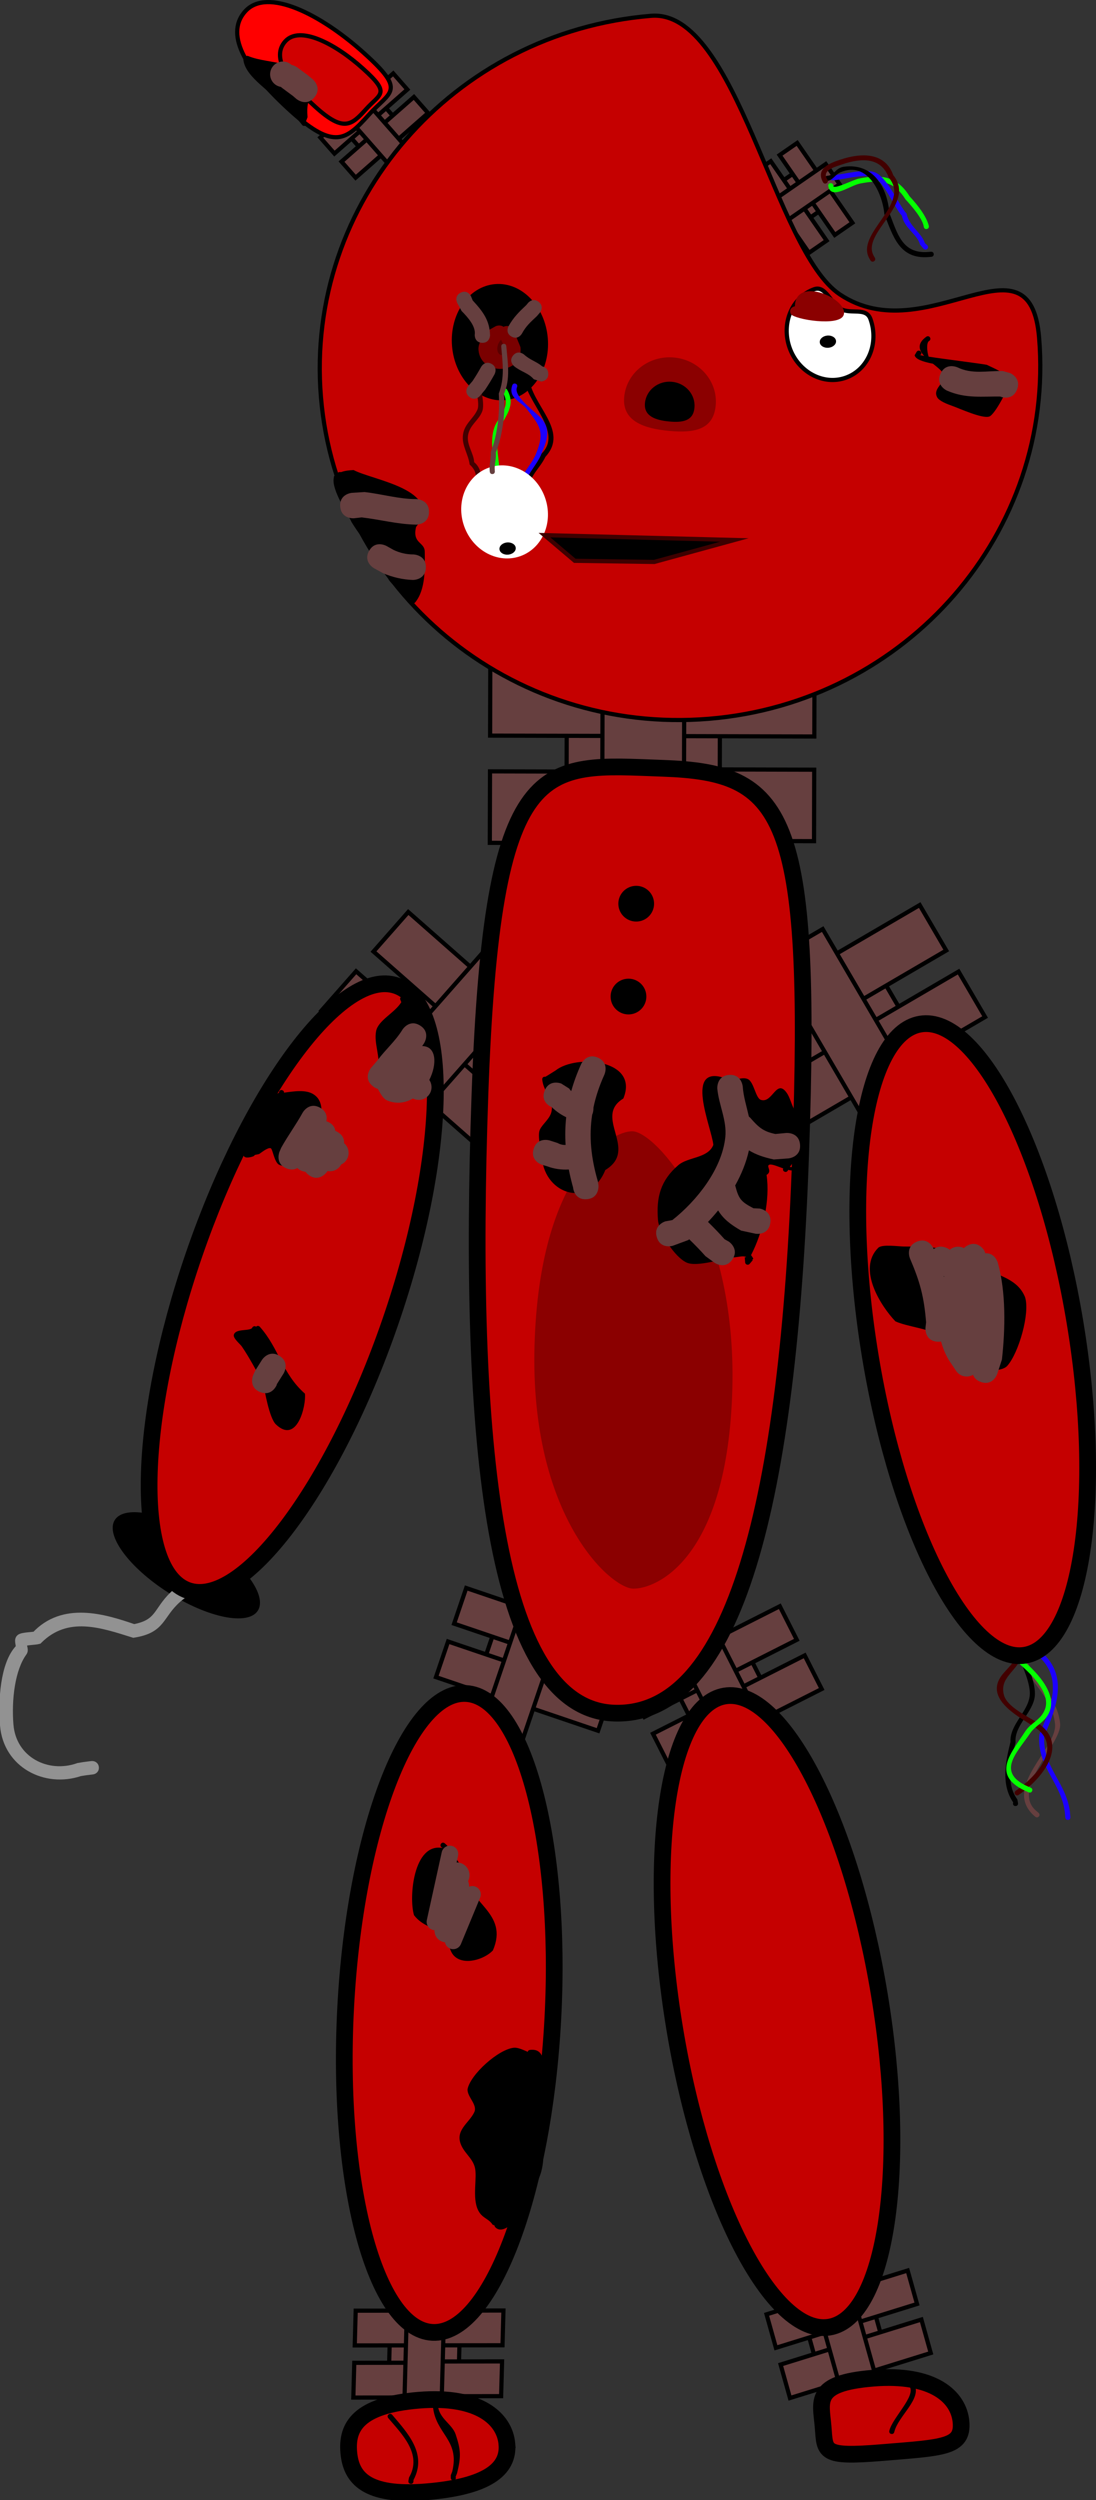 <svg version="1.1" xmlns="http://www.w3.org/2000/svg" xmlns:xlink="http://www.w3.org/1999/xlink" width="131.118" height="299.077" viewBox="0,0,131.118,299.077"><rect x="0" y="0" width="131.118" height="299.077" fill="#333333" stroke="none"/><g transform="translate(-169.59,-28.075)"><g data-paper-data="{&quot;isPaintingLayer&quot;:true}" fill-rule="nonzero" stroke-linejoin="miter" stroke-miterlimit="10" stroke-dasharray="" stroke-dashoffset="0" style="mix-blend-mode: normal"><g><g fill="#663f3f" stroke="#000000" stroke-width="0.5" stroke-linecap="butt"><path d="M216.108,312.198l0.113,-4.157l8.351,-0.009l-0.113,4.157z"/><path d="M211.86,314.875l0.113,-4.157l8.351,-0.009l-0.113,4.157z"/><path d="M221.355,308.629l0.113,-4.157l8.351,-0.009l-0.113,4.157z"/><path d="M221.19,314.716l0.113,-4.157l8.351,-0.009l-0.113,4.157z"/><path d="M212.029,308.639l0.113,-4.157l8.351,-0.009l-0.113,4.157z"/><path d="M217.86,319.471l0.467,-17.222l4.454,-0.005l-0.467,17.222z"/></g><g fill="#663f3f" stroke="#000000" stroke-width="0.5" stroke-linecap="butt"><path d="M267.365,311.119l-1.121,-4.005l7.975,-2.478l1.121,4.005z"/><path d="M264.098,314.932l-1.121,-4.005l7.975,-2.478l1.121,4.005z"/><path d="M271.322,306.159l-1.121,-4.005l7.975,-2.478l1.121,4.005z"/><path d="M272.964,312.023l-1.121,-4.005l7.975,-2.478l1.121,4.005z"/><path d="M262.416,308.925l-1.121,-4.005l7.975,-2.478l1.121,4.005z"/><path d="M271.188,317.549l-4.646,-16.591l4.254,-1.321l4.646,16.591z"/></g><g fill="#663f3f" stroke="#000000" stroke-width="0.5" stroke-linecap="butt"><path d="M252.738,234.722l-2.033,-4.018l8.61,-4.357l2.033,4.018z"/><path d="M249.74,239.484l-2.033,-4.018l8.61,-4.357l2.033,4.018z"/><path d="M256.304,228.591l-2.033,-4.018l8.61,-4.357l2.033,4.018z"/><path d="M259.282,234.474l-2.033,-4.018l8.61,-4.357l2.033,4.018z"/><path d="M246.69,233.457l-2.033,-4.018l8.61,-4.357l2.033,4.018z"/><path d="M258.305,240.737l-8.424,-16.646l4.592,-2.324l8.424,16.646z"/></g><g fill="#663f3f" stroke="#000000" stroke-width="0.5" stroke-linecap="butt"><path d="M227.246,227.507l1.448,-4.264l9.137,3.103l-1.448,4.264z"/><path d="M221.746,228.697l1.448,-4.264l9.137,3.103l-1.448,4.264z"/><path d="M234.121,225.766l1.448,-4.264l9.137,3.103l-1.448,4.264z"/><path d="M232.001,232.009l1.448,-4.264l9.137,3.103l-1.448,4.264z"/><path d="M223.918,222.301l1.448,-4.264l9.137,3.103l-1.448,4.264z"/><path d="M226.844,235.693l5.999,-17.665l4.873,1.655l-5.999,17.665z"/></g><path d="M274.79,266.675c3.453,20.849 0.77,38.659 -5.992,39.778c-6.762,1.12 -15.042,-14.874 -18.495,-35.723c-3.453,-20.849 -0.77,-38.659 5.992,-39.778c6.762,-1.12 15.042,14.874 18.495,35.723z" fill="#c50000" stroke="#000000" stroke-width="2" stroke-linecap="butt"/><path d="M235.729,269.52c-1.112,21.104 -7.561,37.92 -14.406,37.559c-6.845,-0.361 -11.492,-17.761 -10.38,-38.865c1.112,-21.104 7.561,-37.92 14.406,-37.559c6.845,0.361 11.492,17.761 10.38,38.865z" fill="#c50000" stroke="#000000" stroke-width="2" stroke-linecap="butt"/><path d="M230.233,320.454c0.249,3.026 -2.415,5.102 -9.643,5.697c-7.228,0.595 -9.029,-1.726 -9.278,-4.752c-0.249,-3.026 1.147,-5.61 8.376,-6.206c7.228,-0.595 10.296,2.235 10.546,5.26z" fill="#c50000" stroke="#000000" stroke-width="2" stroke-linecap="butt"/><path d="M284.562,317.819c0.249,3.026 -2.176,3.039 -9.405,3.635c-7.228,0.595 -6.849,-0.067 -7.098,-3.093c-0.249,-3.026 -1.271,-5.207 5.957,-5.802c7.228,-0.595 10.296,2.235 10.546,5.26z" fill="#c50000" stroke="#000000" stroke-width="2" stroke-linecap="butt"/><path d="M218.708,325.196c-0.303,-0.042 -0.261,-0.344 -0.261,-0.344l0.078,-0.417c1.629,-2.788 -0.897,-5.229 -2.487,-7.107c0,0 -0.197,-0.233 0.036,-0.43c0.233,-0.197 0.43,0.036 0.43,0.036c1.828,2.16 4.22,4.665 2.555,7.798l-0.008,0.205c0,0 -0.042,0.303 -0.344,0.261z" fill="#000000" stroke="none" stroke-width="0.5" stroke-linecap="butt"/><path d="M223.847,324.78c-0.304,0.025 -0.329,-0.279 -0.329,-0.279l0.003,-0.339c0.057,-0.145 0.114,-0.29 0.171,-0.436c0.941,-3.85 -2.014,-4.457 -2.313,-7.834c0,0 -0.025,-0.304 0.279,-0.329c0.304,-0.025 0.329,0.279 0.329,0.279c0.115,1.531 1.704,2.209 2.113,3.433c0.634,1.899 0.652,2.676 0.173,4.635c-0.061,0.158 -0.123,0.316 -0.184,0.474l0.037,0.067c0,0 0.025,0.304 -0.279,0.329z" fill="#000000" stroke="none" stroke-width="0.5" stroke-linecap="butt"/><path d="M276.205,319.227c-0.297,-0.072 -0.224,-0.369 -0.224,-0.369l0.008,-0.032c0.376,-1.532 3.154,-4.116 2.434,-5.247c0,0 -0.159,-0.261 0.102,-0.42c0.261,-0.159 0.42,0.102 0.42,0.102c1.015,1.731 -1.896,3.788 -2.363,5.709l-0.008,0.032c0,0 -0.072,0.297 -0.369,0.224z" fill="#000000" stroke="none" stroke-width="0.5" stroke-linecap="butt"/><path d="M222.363,248.608c0.198,-0.233 0.43,-0.035 0.43,-0.035l0.283,0.261c0.646,1.102 1.581,2.042 2.146,3.384c0.31,3.509 5.285,4.666 3.333,9.172c-1.013,1.082 -3.563,1.889 -4.716,0.568c-0.6,-0.688 -0.565,-1.961 -1.38,-2.561c-1.139,-0.837 -2.341,-0.942 -3.338,-2.22c-0.647,-2.157 -0.054,-8.683 3.395,-8.042c0,0 0.012,0.003 0.031,0.01l-0.148,-0.106c0,0 -0.233,-0.198 -0.035,-0.43z" fill="#000000" stroke="none" stroke-width="0.5" stroke-linecap="butt"/><path d="M233.004,273.287l0.152,-0.013c1.317,-0.08 1.473,1.146 1.558,2.17c0.199,2.421 -0.561,4.352 -0.362,6.771c0.205,2.484 0.629,4.835 -0.52,6.873c0.077,1.395 -3.556,7.096 -5.029,5.365c0,0 -0.042,-0.069 -0.047,-0.158l-0.239,-0.104c-0.343,-0.565 -0.939,-0.728 -1.368,-1.196c-1.159,-1.266 -0.554,-3.685 -0.678,-5.185c-0.077,-1.336 -1.139,-1.954 -1.655,-3.015c-0.912,-1.875 0.9,-2.725 1.517,-4.064c0.407,-0.884 -0.847,-1.814 -0.812,-2.724c0.316,-1.759 3.705,-4.811 5.556,-4.979c0.466,-0.042 1.075,0.245 1.65,0.494c0.037,-0.217 0.276,-0.236 0.276,-0.236z" fill="#000000" stroke="none" stroke-width="0.5" stroke-linecap="butt"/><path d="M295.199,222.162c0.297,0.072 0.224,0.369 0.224,0.369l-0.018,0.069c0.092,0.019 0.219,0.08 0.234,0.272c0.025,0.304 -0.279,0.329 -0.279,0.329l-0.19,-0.05c-0.043,0.069 -0.085,0.138 -0.128,0.207c-1.694,3.033 -4.055,3.189 -6.894,1.585c-2.857,-0.745 -4.53,-4.461 -5.829,-6.853c-0.52,-1.992 -2.284,-3.81 -1.733,-6.176c0,0 0.072,-0.297 0.369,-0.224c0.037,0.009 0.068,0.021 0.094,0.036c0.048,-0.017 0.085,-0.02 0.085,-0.02c0.492,-0.041 2.277,-0.439 2.658,-0.129c0.605,0.493 0.435,2.518 1.409,2.904c0.585,0.232 1.573,-0.473 2.079,-0.42c0.976,0.101 1.314,1.134 1.624,1.861c1.147,3.33 4.179,3.773 6.088,6.253c0.052,-0.025 0.119,-0.035 0.205,-0.014zM295.394,222.755l-0.018,-0.036l-0.001,0.004c0.007,0.011 0.013,0.021 0.02,0.032z" fill="#000000" stroke="none" stroke-width="0.5" stroke-linecap="butt"/><path d="M232.105,216.139c-0.198,0.233 -0.43,0.035 -0.43,0.035l-0.06,-0.059c-0.003,-0.002 -0.007,-0.004 -0.01,-0.006c-0.136,-0.004 -0.207,-0.08 -0.244,-0.152c-1.518,-1.059 -0.814,-2.901 -1.864,-4.226c-0.305,-2.629 -0.953,-5.214 -1.179,-7.959c-0.085,-1.028 -0.689,-4.136 -0.221,-5.602c-0.01,0.006 -0.021,0.013 -0.031,0.019c0,0 -0.261,0.159 -0.42,-0.102c-0.159,-0.261 0.102,-0.42 0.102,-0.42c3.298,-1.934 2.409,3.555 2.896,5.073c0.394,1.228 1.161,1.601 1.279,3.029c0.086,1.718 -2.108,2.917 -1.246,4.909c0.608,1.405 3.628,3.609 1.187,4.859l0.006,0.021c0.013,0.008 0.027,0.015 0.041,0.023l0.159,0.127c0,0 0.233,0.198 0.035,0.43z" fill="#000000" stroke="none" stroke-width="0.5" stroke-linecap="butt"/><path d="M221.63,257.968l1.783,-8.114" fill="none" stroke="#663f3f" stroke-width="2" stroke-linecap="round"/><path d="M223.809,260.24l2.301,-5.552" fill="none" stroke="#663f3f" stroke-width="2" stroke-linecap="round"/><path d="M222.713,252.516c-0.069,-0.841 0.556,-1.578 1.397,-1.647c0.841,-0.069 1.578,0.556 1.647,1.397c0.025,0.298 -0.038,0.582 -0.167,0.829c0.207,0.487 0.099,0.996 0.099,0.996c-0.331,1.559 -0.662,3.119 -0.994,4.678l-0.125,0.514c0,0 -0.362,1.483 -1.846,1.121c-1.483,-0.362 -1.121,-1.846 -1.121,-1.846l0.104,-0.424c0.331,-1.559 0.662,-3.119 0.994,-4.678c0,0 0.039,-0.184 0.154,-0.408c-0.077,-0.162 -0.127,-0.341 -0.143,-0.531z" fill="#663f3f" stroke="none" stroke-width="0.5" stroke-linecap="butt"/><path d="M293.87,245.365c-0.2,0.23 -0.431,0.03 -0.431,0.03l-0.199,-0.173c-3.704,-3.43 2.817,-7.98 2.57,-10.883c-0.32,-3.461 -3.387,-5.128 -4.254,-8.344c-0.213,-0.043 -0.438,-0.109 -0.677,-0.203c-0.182,0.216 -0.459,0.399 -0.881,0.487c-1.495,0.313 -1.808,-1.181 -1.808,-1.181l-0.264,-1.267c-0.412,-2.491 -0.311,-6.755 -1.758,-8.738c0,0 -0.849,-1.269 0.421,-2.118c1.269,-0.849 2.118,0.421 2.118,0.421c0.814,1.286 1.237,2.889 1.516,4.559c0.307,-0.353 0.906,-0.788 1.804,-0.346h-0c1.118,0.552 0.873,1.566 0.745,1.92c0.133,-0.046 0.284,-0.078 0.456,-0.092c1.522,-0.125 1.647,1.397 1.647,1.397c0.099,1.749 -0.36,5.141 -2.678,5.219c0.907,3.105 3.899,4.753 4.222,8.233c0.205,2.406 -6.08,7.857 -2.778,10.476l0.199,0.173c0,0 0.23,0.2 0.03,0.431z" fill="#663f3f" stroke="none" stroke-width="0.5" stroke-linecap="butt"/><path d="M200.514,220.605c-0.972,1.943 -5.624,1.152 -10.391,-1.769c-4.767,-2.92 -7.844,-6.863 -6.872,-8.806c0.972,-1.943 5.624,-1.152 10.391,1.769c4.767,2.92 7.844,6.863 6.872,8.806z" fill="#000000" stroke="none" stroke-width="0" stroke-linecap="butt"/><path d="M180.923,239.499c0.035,0.303 -0.268,0.339 -0.268,0.339l-0.342,0.04c-0.39,0.045 -0.779,0.101 -1.166,0.169c-4.088,1.384 -8.679,-0.946 -9.056,-5.593c-0.237,-2.924 0.027,-7.302 1.783,-9.154c0.286,-0.302 -0.175,-0.957 0.129,-1.24c0.254,-0.236 1.46,-0.233 1.848,-0.337c3.314,-3.542 8.096,-2.125 11.761,-0.853c3.111,-0.591 2.719,-2.034 4.78,-4.003c0.734,-0.701 2.274,-1.199 2.121,-2.374c0,0 -0.025,-0.304 0.279,-0.329c0.304,-0.025 0.329,0.279 0.329,0.279c0.076,1.521 -1.317,1.984 -2.315,2.873c-2.234,1.988 -1.783,3.614 -5.24,4.164c-3.789,-1.188 -7.971,-2.658 -11.403,0.768c-0.265,0.08 -1.591,0.135 -1.755,0.269c-0.303,0.246 0.169,0.855 -0.062,1.17c-1.468,2 -1.894,5.681 -1.647,8.719c0.345,4.255 4.531,6.393 8.293,5.051c0.415,-0.074 0.832,-0.136 1.25,-0.184l0.342,-0.04c0,0 0.303,-0.035 0.339,0.268z" fill="#929292" stroke="#929292" stroke-width="1" stroke-linecap="butt"/><path d="M297.367,245.777c-0.304,0.025 -0.329,-0.279 -0.329,-0.279l-0.03,-0.362c-0.312,-3.777 -3.424,-5.641 -3.073,-9.573c1.401,-3.344 2.898,-6.826 -0.246,-9.491c0,0 -0.233,-0.198 -0.035,-0.43c0.198,-0.233 0.43,-0.035 0.43,-0.035c3.339,2.831 1.98,6.561 0.444,10.104c-0.293,3.764 2.782,5.657 3.089,9.376l0.03,0.362c0,0 0.025,0.304 -0.279,0.329z" fill="#1c00ff" stroke="none" stroke-width="0.5" stroke-linecap="butt"/><path d="M291.103,244.117c-0.304,0.026 -0.33,-0.278 -0.33,-0.278l0.029,-0.155c-1.484,-2.163 -0.909,-4.896 -0.324,-7.235c-0.111,-2.06 2.096,-3.586 2.299,-5.53c0.138,-1.318 -0.759,-3.295 -1.278,-4.509c0,0 -0.12,-0.281 0.161,-0.401c0.281,-0.12 0.401,0.161 0.401,0.161c0.559,1.31 1.473,3.384 1.324,4.813c-0.201,1.927 -2.494,3.524 -2.298,5.517c-0.512,2.146 -1.239,4.856 0.214,6.832l0.081,0.456c0,0 0.026,0.304 -0.278,0.33z" fill="#000000" stroke="none" stroke-width="0.5" stroke-linecap="butt"/><path d="M291.031,242.718c-0.179,-0.248 0.069,-0.426 0.069,-0.426l0.252,-0.182c2.482,-1.78 5.385,-5.232 1.957,-7.482c-1.607,-1.059 -5.542,-3.03 -4.187,-5.653c0.516,-0.998 1.61,-1.647 2.068,-2.807c0,0 0.114,-0.283 0.397,-0.17c0.283,0.114 0.17,0.397 0.17,0.397c-0.687,1.688 -2.623,2.426 -2.057,4.467c0.389,1.403 2.802,2.506 3.945,3.254c3.861,2.537 0.861,6.457 -1.934,8.488l-0.252,0.182c0,0 -0.248,0.179 -0.426,-0.069z" fill="#420000" stroke="none" stroke-width="0.5" stroke-linecap="butt"/><path d="M293.065,242.318c-0.117,0.282 -0.399,0.165 -0.399,0.165l-0.092,-0.038c-4.606,-1.944 -2.033,-4.63 -0.302,-7.303c0.709,-1.045 1.849,-1.315 2.335,-2.612c0.759,-2.021 -1.917,-4.447 -3.3,-5.619c0,0 -0.233,-0.198 -0.035,-0.43c0.198,-0.233 0.43,-0.035 0.43,-0.035c1.625,1.378 4.313,3.957 3.479,6.295c-0.489,1.369 -1.709,1.665 -2.4,2.74c-1.568,2.32 -4.164,4.69 0.028,6.402l0.092,0.038c0,0 0.282,0.117 0.165,0.399z" fill="#04ff00" stroke="none" stroke-width="0.5" stroke-linecap="butt"/><g><g fill="#663f3f" stroke="#000000" stroke-width="0.5" stroke-linecap="butt"><path d="M215.766,150.408l4.161,-4.725l10.124,8.917l-4.161,4.725z"/><path d="M208.029,148.987l4.161,-4.725l10.124,8.917l-4.161,4.725z"/><path d="M225.576,151.858l4.161,-4.725l10.124,8.917l-4.161,4.725z"/><path d="M219.483,158.776l4.161,-4.725l10.124,8.917l-4.161,4.725z"/><path d="M214.271,141.9l4.161,-4.725l10.124,8.917l-4.161,4.725z"/><path d="M210.846,160.757l17.24,-19.573l5.4,4.756l-17.24,19.573z"/></g><g fill="#663f3f" stroke="#000000" stroke-width="0.5" stroke-linecap="butt"><path d="M266.68,157.435l-3.175,-5.436l11.649,-6.805l3.175,5.436z"/><path d="M262.897,164.332l-3.175,-5.436l11.649,-6.805l3.175,5.436z"/><path d="M271.142,148.579l-3.175,-5.436l11.649,-6.805l3.175,5.436z"/><path d="M275.792,156.539l-3.175,-5.436l11.649,-6.805l3.175,5.436z"/><path d="M258.134,156.177l-3.175,-5.436l11.649,-6.805l3.175,5.436z"/><path d="M274.955,165.361l-13.156,-22.522l6.213,-3.629l13.156,22.522z"/></g><g fill="#663f3f" stroke="#000000" stroke-width="0.5" stroke-linecap="butt"><path d="M262.608,50.136l2.106,-1.456l3.12,4.513l-2.106,1.456z"/><path d="M259.694,48.816l2.106,-1.456l3.12,4.513l-2.106,1.456z"/><path d="M266.337,51.67l2.106,-1.456l3.12,4.513l-2.106,1.456z"/><path d="M263.254,53.803l2.106,-1.456l3.12,4.513l-2.106,1.456z"/><path d="M262.853,46.631l2.106,-1.456l3.12,4.513l-2.106,1.456z"/><path d="M259.651,53.737l8.724,-6.033l1.664,2.407l-8.724,6.033z"/></g><g fill="#663f3f" stroke="#000000" stroke-width="0.5" stroke-linecap="butt"><path d="M213.109,46.284l-1.69,-1.923l4.121,-3.621l1.69,1.923z"/><path d="M212.135,49.331l-1.69,-1.923l4.121,-3.621l1.69,1.923z"/><path d="M214.202,42.403l-1.69,-1.923l4.121,-3.621l1.69,1.923z"/><path d="M216.677,45.219l-1.69,-1.923l4.121,-3.621l1.69,1.923z"/><path d="M209.6,46.447l-1.69,-1.923l4.121,-3.621l1.69,1.923z"/><path d="M217.028,48.805l-7.001,-7.968l2.198,-1.931l7.001,7.968z"/></g><g fill="#663f3f" stroke="#000000" stroke-width="0.5" stroke-linecap="butt"><path d="M237.366,123.425l0.023,-8.551l18.324,0.05l-0.023,8.551z"/><path d="M228.188,128.897l0.023,-8.551l18.324,0.05l-0.023,8.551z"/><path d="M248.686,116.126l0.023,-8.551l18.324,0.05l-0.023,8.551z"/><path d="M248.651,128.647l0.023,-8.551l18.324,0.05l-0.023,8.551z"/><path d="M228.224,116.07l0.023,-8.551l18.324,0.05l-0.023,8.551z"/><path d="M241.6,138.401l0.097,-35.427l9.773,0.027l-0.097,35.427z"/></g><path d="M293.902,68.474c1.912,23.221 -15.771,43.629 -39.497,45.583c-23.726,1.954 -44.51,-15.287 -46.422,-38.508c-1.912,-23.221 15.771,-43.629 39.497,-45.583c10.24,-0.843 14.728,28.084 22.591,33.33c10.355,6.908 22.744,-8.021 23.831,5.178z" fill="#c50000" stroke="#000000" stroke-width="0.5" stroke-linecap="butt"/><path d="M228.845,62.309c3.026,-0.249 5.726,2.547 6.03,6.245c0.305,3.698 -1.901,6.898 -4.927,7.147c-3.026,0.249 -5.726,-2.547 -6.03,-6.245c-0.305,-3.698 1.901,-6.898 4.927,-7.147z" fill="#000000" stroke="#000000" stroke-width="0.5" stroke-linecap="butt"/><path d="M226.719,86.203c-0.305,-0.014 -0.291,-0.319 -0.291,-0.319l0.027,-0.459c0.2,-0.68 -0.153,-1.327 -0.681,-1.782c-0.134,-1.193 -0.967,-2.274 -0.798,-3.554c0.179,-1.356 1.258,-1.91 1.736,-3.029c0.291,-0.681 -0.248,-2.616 -0.312,-3.392c0,0 -0.025,-0.304 0.279,-0.329c0.304,-0.025 0.329,0.279 0.329,0.279c0.077,0.931 0.601,2.807 0.27,3.67c-0.421,1.095 -1.516,1.622 -1.699,2.892c-0.164,1.138 0.688,2.121 0.737,3.184c0.674,0.56 0.908,1.364 0.731,2.206l-0.01,0.342c0,0 -0.014,0.305 -0.319,0.291z" fill="#420000" stroke="none" stroke-width="0.5" stroke-linecap="butt"/><path d="M232.722,87.182c-0.304,0.025 -0.329,-0.279 -0.329,-0.279l-0.03,-0.365c-0.14,-1.701 1.241,-2.618 1.972,-4.159c2.741,-2.622 -1.841,-6.163 -2.091,-9.192c0,0 -0.025,-0.304 0.279,-0.329c0.304,-0.025 0.329,0.279 0.329,0.279c0.282,3.424 4.917,6.398 1.984,9.59c-0.655,1.4 -1.986,2.298 -1.865,3.761l0.03,0.365c0,0 0.025,0.304 -0.279,0.329z" fill="#000000" stroke="none" stroke-width="0.5" stroke-linecap="butt"/><path d="M229.487,85.22c-0.273,0.136 -0.41,-0.137 -0.41,-0.137l-0.021,-0.042c-0.098,-0.2 -0.196,-0.401 -0.293,-0.601c-0.15,-1.66 -0.631,-3.958 0.078,-5.496c0.544,-1.179 1.906,-2.33 0.888,-3.943c0,0 -0.159,-0.261 0.102,-0.42c0.261,-0.159 0.42,0.102 0.42,0.102c1.11,1.883 -0.213,3.166 -0.866,4.537c-0.644,1.355 -0.142,3.561 -0.034,5.054c0.084,0.164 0.168,0.328 0.252,0.492l0.021,0.042c0,0 0.136,0.273 -0.137,0.41z" fill="#04ff00" stroke="none" stroke-width="0.5" stroke-linecap="butt"/><path d="M231.318,85.766c-0.025,-0.304 0.279,-0.329 0.279,-0.329l0.229,0.151c0.522,-1.278 1.508,-2.175 1.931,-3.346c1.017,-2.522 0.399,-3.285 -1.154,-5.245c-0.724,-0.914 -2.277,-1.307 -1.719,-2.853c0,0 0.114,-0.283 0.397,-0.17c0.283,0.114 0.17,0.397 0.17,0.397c-0.532,1.143 2.314,3.025 2.988,3.85c1.145,1.4 0.464,2.794 -0.115,4.248c-0.492,1.145 -1.425,2.056 -1.931,3.346l-0.745,0.231c0,0 -0.304,0.025 -0.329,-0.279z" fill="#1c00ff" stroke="none" stroke-width="0.5" stroke-linecap="butt"/><path d="M225.121,91.029c-1.04,-2.924 0.281,-6.064 2.951,-7.014c2.67,-0.95 5.677,0.651 6.717,3.575c1.04,2.924 -0.281,6.064 -2.951,7.014c-2.67,0.95 -5.677,-0.651 -6.717,-3.575z" fill="#ffffff" stroke="#000000" stroke-width="0" stroke-linecap="butt"/><path d="M231.29,93.613c0.033,0.403 -0.376,0.766 -0.914,0.811c-0.538,0.044 -1.001,-0.247 -1.034,-0.65c-0.033,-0.403 0.376,-0.766 0.914,-0.811c0.538,-0.044 1.001,0.247 1.034,0.65z" fill="#000000" stroke="none" stroke-width="0" stroke-linecap="butt"/><path d="M264.058,69.682c-1.04,-2.924 0.281,-6.064 2.951,-7.014c1.346,-0.479 1.964,1.719 3.186,2.379c1.202,0.65 3.015,-0.254 3.531,1.196c1.04,2.924 -0.281,6.064 -2.951,7.014c-2.67,0.95 -5.677,-0.651 -6.717,-3.575z" fill="#ffffff" stroke="#000000" stroke-width="0.5" stroke-linecap="butt"/><path d="M269.608,68.865c0.033,0.403 -0.376,0.766 -0.914,0.811c-0.538,0.044 -1.001,-0.247 -1.034,-0.65c-0.033,-0.403 0.376,-0.766 0.914,-0.811c0.538,-0.044 1.001,0.247 1.034,0.65z" fill="#000000" stroke="none" stroke-width="0" stroke-linecap="butt"/><path d="M257.451,92.668l-9.59,2.628l-9.511,-0.136l-3.624,-3.072z" fill="#000000" stroke="#3e0000" stroke-width="0.5" stroke-linecap="round"/><path d="M213.138,34.428c5.128,4.623 3.166,4.504 0.534,7.423c-2.631,2.919 -4.069,4.226 -9.197,-0.396c-5.128,-4.623 -8.176,-9.108 -5.545,-12.028c2.631,-2.919 9.08,0.378 14.208,5.001z" fill="#ff0000" stroke="#000000" stroke-width="0.5" stroke-linecap="butt"/><path d="M213.021,36.288c3.357,3.026 2.072,2.948 0.35,4.859c-1.723,1.911 -2.664,2.767 -6.021,-0.259c-3.357,-3.026 -5.353,-5.963 -3.63,-7.874c1.723,-1.911 5.944,0.248 9.301,3.274z" fill="#d00000" stroke="#000000" stroke-width="0.5" stroke-linecap="butt"/><path d="M280.473,55.469c-0.299,0.063 -0.362,-0.236 -0.362,-0.236l-0.011,-0.051c-0.131,-0.935 -1.402,-2.418 -2.179,-3.253c-1.389,-2.204 -2.932,-2.382 -5.424,-1.901c-1.275,0.246 -3.488,2.041 -3.826,0.286c0,0 -0.025,-0.304 0.279,-0.329c0.304,-0.025 0.329,0.279 0.329,0.279c-0.086,0.611 2.316,-0.682 3.101,-0.836c2.672,-0.522 4.53,-0.269 6.025,2.128c0.927,0.996 1.999,2.351 2.292,3.499l0.011,0.051c0,0 0.063,0.299 -0.236,0.362z" fill="#04ff00" stroke="none" stroke-width="0.5" stroke-linecap="butt"/><path d="M280.516,57.852c-0.223,0.209 -0.432,-0.014 -0.432,-0.014l-0.431,-0.506c-0.3,-1.209 -1.906,-1.98 -2.155,-3.435c-0.966,-1.022 -2.17,-4.243 -3.515,-4.657c-1.168,-0.36 -3.507,0.312 -4.752,0.415c0,0 -0.304,0.025 -0.329,-0.279c-0.025,-0.304 0.279,-0.329 0.279,-0.329c1.318,-0.109 3.744,-0.797 4.988,-0.387c1.571,0.517 2.811,3.76 3.876,4.967c0.298,1.505 1.755,2.231 2.193,3.531l0.291,0.264c0,0 0.209,0.223 -0.014,0.432z" fill="#1c00ff" stroke="none" stroke-width="0.5" stroke-linecap="butt"/><path d="M281.295,58.468c0.025,0.304 -0.279,0.329 -0.279,0.329l-0.342,0.028c-3.487,0.275 -4.243,-2.486 -5.282,-5.114c-0.213,-2.435 -1.951,-6.473 -5.293,-5.01c-0.545,0.238 -0.885,0.926 -1.475,1.003c0,0 -0.304,0.025 -0.329,-0.279c-0.025,-0.304 0.279,-0.329 0.279,-0.329c0.79,-0.004 0.97,-0.938 1.963,-1.074c3.547,-0.485 5.218,2.506 5.451,5.549c0.95,2.351 1.483,4.895 4.64,4.645l0.341,-0.028c0,0 0.304,-0.025 0.329,0.279z" fill="#000000" stroke="none" stroke-width="0.5" stroke-linecap="butt"/><path d="M274.143,59.333c-0.264,0.153 -0.417,-0.111 -0.417,-0.111l-0.122,-0.21c-1.747,-3.015 5.033,-6.519 2.313,-9.684c-0.882,-2.383 -3.139,-2.432 -5.608,-1.578c-0.774,0.268 -2.507,0.689 -1.73,1.821c0,0 0.159,0.261 -0.102,0.42c-0.261,0.159 -0.42,-0.102 -0.42,-0.102c-0.919,-1.646 0.787,-2.295 2.056,-2.716c2.641,-0.877 5.384,-0.838 6.334,1.852c2.833,3.502 -3.922,6.913 -2.315,9.681l0.122,0.21c0,0 0.153,0.264 -0.111,0.417z" fill="#420000" stroke="none" stroke-width="0.5" stroke-linecap="butt"/><path d="M265.371,166.231c-1.458,41.212 -7.825,67.282 -22.321,66.77c-14.497,-0.513 -17.502,-32.766 -16.044,-73.978c1.458,-41.212 7.394,-39.556 21.89,-39.044c14.497,0.513 17.933,5.04 16.475,46.252z" fill="#c50000" stroke="#000000" stroke-width="2" stroke-linecap="butt"/><path d="M257.2,194.297c-0.568,20.401 -9.188,23.887 -11.885,23.812c-2.698,-0.075 -12.345,-8.668 -11.778,-29.069c0.568,-20.401 9.037,-25.714 11.735,-25.638c2.698,0.075 12.496,10.494 11.928,30.895z" fill="#8b0000" stroke="none" stroke-width="0" stroke-linecap="butt"/><path d="M242.647,147.46c-0.097,-1.177 0.778,-2.209 1.955,-2.306c1.177,-0.097 2.209,0.778 2.306,1.955c0.097,1.177 -0.778,2.209 -1.955,2.306c-1.177,0.097 -2.209,-0.778 -2.306,-1.955z" fill="#000000" stroke="none" stroke-width="0.5" stroke-linecap="butt"/><path d="M243.571,136.352c-0.097,-1.177 0.778,-2.209 1.955,-2.306c1.177,-0.097 2.209,0.778 2.306,1.955c0.097,1.177 -0.778,2.209 -1.955,2.306c-1.177,0.097 -2.209,-0.778 -2.306,-1.955z" fill="#000000" stroke="none" stroke-width="0.5" stroke-linecap="butt"/><path d="M216.284,186.204c-6.888,19.979 -17.724,34.365 -24.204,32.131c-6.48,-2.234 -6.149,-20.241 0.738,-40.22c6.888,-19.979 17.724,-34.365 24.204,-32.131c6.48,2.234 6.149,20.241 -0.738,40.22z" fill="#c50000" stroke="#000000" stroke-width="2" stroke-linecap="butt"/><path d="M298.202,186.299c3.453,20.849 0.77,38.659 -5.992,39.778c-6.762,1.12 -15.042,-14.874 -18.495,-35.723c-3.453,-20.849 -0.77,-38.659 5.992,-39.778c6.762,-1.12 15.042,14.874 18.495,35.723z" fill="#c50000" stroke="#000000" stroke-width="2" stroke-linecap="butt"/><path d="M263.422,168.225c-0.211,-0.117 -0.163,-0.308 -0.133,-0.384c-0.763,-0.266 -1.522,-0.62 -1.748,-0.389c-0.217,0.222 0.434,0.753 -0.244,1.171c0.439,2.969 -0.419,6.828 -1.86,9.594c0.094,0.113 0.187,0.254 0.279,0.428l-0.133,0.122l0.061,0.052l-0.372,0.439c-0.051,0.06 -0.124,0.1 -0.208,0.107c-0.168,0.014 -0.316,-0.111 -0.329,-0.279l-0.05,-0.609l0.161,-0.013c0.001,-0.013 0.001,-0.025 0.002,-0.038c-0.385,-0.15 -0.881,0.008 -1.287,0.041c-1.432,0.118 -4.545,1.218 -5.829,0.639c-1.407,-0.635 -3.294,-3.534 -3.424,-5.086c-0.224,-2.715 0.3,-4.744 2.447,-6.58c1.152,-0.985 3.539,-0.795 4.176,-2.412c-0.206,-2.111 -3.675,-9.892 1.581,-7.912c0.118,-0.052 0.245,-0.001 0.245,-0.001c0.727,0.31 1.581,-0.266 2.274,0.03c0.772,0.331 0.932,2.292 1.592,2.502c1.422,0.452 1.867,-2.728 3.161,-0.727c0.557,0.95 0.522,1.814 1.371,2.463l0.124,0.411c0,0 0.02,0.245 -0.196,0.314c0.553,1.494 0.856,3.072 -0.262,4.509c-0.217,0.396 -0.519,0.686 -0.74,1.05c0.167,0.043 0.278,0.036 0.305,-0.054l0.148,-0.379c0,0 0.114,-0.283 0.397,-0.17c0.283,0.114 0.17,0.397 0.17,0.397l-0.191,0.466c-0.229,0.204 -0.605,0.192 -1.025,0.091l-0.047,0.084c0,0 -0.148,0.267 -0.415,0.119z" fill="#000000" stroke="none" stroke-width="0.5" stroke-linecap="butt"/><path d="M203.376,158.493c0.169,0.068 0.197,0.196 0.192,0.289c1.178,-0.162 2.63,-0.398 3.538,0.202c1.336,0.883 0.749,2.303 1.221,3.531c0.235,0.613 1.203,1.151 1.62,1.664c2.023,1.866 0.978,3.42 -1.478,3.623c-0.422,0.035 -1.922,0.359 -2.129,-0.264c-0.051,-0.153 0.063,-0.373 0.266,-0.621c-1.434,0.546 -3.062,0.839 -3.662,0.465c-0.549,-0.343 -0.735,-1.869 -0.963,-1.953c-0.357,-0.132 -1.151,0.549 -1.399,0.698c-0.171,0.035 -0.341,0.07 -0.512,0.105c-0.054,0.123 -0.19,0.169 -0.19,0.169c-0.066,0.022 -0.129,0.041 -0.189,0.058c-0.028,0.013 -0.083,0.035 -0.146,0.037c-2.523,0.566 1.2,-4.268 1.818,-5.383c0.4,-0.709 0.664,-1.37 1.188,-1.952c0.002,-0.269 0.281,-0.292 0.281,-0.292c0.005,-0 0.011,-0.001 0.016,-0.001c0.046,-0.04 0.093,-0.08 0.142,-0.119l-0.009,-0.086c0,0 0.114,-0.283 0.397,-0.17z" fill="#000000" stroke="none" stroke-width="0.5" stroke-linecap="butt"/><path d="M217.739,147.268c0.166,-0.014 0.249,0.07 0.29,0.15c0.04,-0.001 0.086,0.006 0.137,0.027c0.215,0.086 0.201,0.271 0.182,0.354c1.567,1.65 1.301,3.744 2.15,5.73c0.144,1.542 1.336,3.855 0.402,5.212c0.007,0.163 -0.115,0.304 -0.279,0.318c-0.032,0.029 -0.065,0.056 -0.099,0.084c0,0 -0.239,0.19 -0.429,-0.05c-0.001,-0.001 -0.001,-0.002 -0.002,-0.002c-0.038,0.014 -0.066,0.017 -0.066,0.017l-0.152,0.008c-2.382,1.001 -5.798,-0.128 -5.093,-3.075c0.38,-1.509 -0.489,-3.132 -0.195,-4.625c0.259,-1.311 2.273,-2.199 3.026,-3.479c-0.012,-0.01 -0.024,-0.02 -0.036,-0.03l-0.115,-0.309c0,0 -0.025,-0.304 0.279,-0.329z" fill="#000000" stroke="none" stroke-width="0.5" stroke-linecap="butt"/><path d="M287.342,179.643l0.243,0.183c1.65,0.968 3.744,1.267 4.631,3.405c0.628,1.918 -0.76,6.704 -2.121,8.227c-0.733,0.82 -3.096,0.495 -4.084,0.477c-2.036,-0.069 -2.502,-3.006 -4.086,-4.115c-1.158,-0.811 -3.795,-1.038 -5.212,-1.681c-1.721,-1.796 -4.599,-6.248 -2.059,-8.797c0.459,-0.461 2.462,-0.156 3.075,-0.156c2.335,0 8.153,0.056 9.614,2.456z" fill="#000000" stroke="none" stroke-width="0.5" stroke-linecap="butt"/><path d="M200.226,186.782c0.006,-0.006 0.012,-0.012 0.019,-0.018c0.228,-0.203 0.431,0.026 0.431,0.026c2.326,2.622 2.652,5.588 5.394,7.996c0.162,1.411 -0.934,6.104 -3.473,3.678c-0.786,-0.751 -1.365,-4.069 -1.499,-4.917c-0.748,-1.306 -1.667,-3.086 -2.579,-4.407c-0.2,-0.289 -1.066,-0.98 -0.955,-1.394c0.198,-0.739 1.623,-0.436 2.134,-0.761l0.112,-0.156c0,0 0.19,-0.224 0.417,-0.046z" fill="#000000" stroke="none" stroke-width="0.5" stroke-linecap="butt"/><path d="M206.162,43.072c-0.239,0.19 -0.429,-0.05 -0.429,-0.05l-0.228,-0.288c-0.541,-0.689 -1.299,-1.218 -1.887,-1.881c-1.296,-1.649 -4.649,-3.458 -4.909,-5.595c0,0 -0.019,-0.233 0.179,-0.308c0,-0.001 0,-0.001 0.001,-0.002c0.114,-0.283 0.397,-0.17 0.397,-0.17c2.554,1.088 7.388,0.373 7.658,4.208c-0.512,1.305 -0.666,1.612 -0.561,3.111l-0.188,0.491c0,0 -0.003,0.008 -0.01,0.02l0.026,0.033c0,0 0.19,0.239 -0.05,0.429z" fill="#000000" stroke="none" stroke-width="0.5" stroke-linecap="butt"/><path d="M279.701,70.095c0.233,0.198 0.035,0.43 0.035,0.43l-0.115,-0.003c-0.003,0.026 0.196,0.072 0.533,0.131c-0.645,-0.706 -0.891,-1.48 0.274,-2.311c0,0 0.261,-0.159 0.42,0.102c0.159,0.261 -0.102,0.42 -0.102,0.42c-0.34,0.141 -0.269,1.264 -0.062,1.875c1.969,0.305 6.066,0.809 6.966,0.977c0.703,0.368 2.609,1.046 2.656,2.042c0.03,0.643 -1.695,3.92 -2.365,4.144c-0.86,0.288 -3.593,-0.983 -4.485,-1.294c-0.462,-0.163 -1.507,-0.547 -1.753,-1.018c-0.541,-1.036 0.869,-1.562 0.778,-2.615c-0.036,-0.412 -0.635,-0.877 -1.277,-1.391c-1.2,-0.227 -2.104,-0.543 -2.191,-1.013l0.258,-0.442c0,0 0.198,-0.233 0.43,-0.035z" fill="#000000" stroke="none" stroke-width="0.5" stroke-linecap="butt"/><path d="M218.719,99.784c-0.874,-0.741 -1.9,-1.426 -2.599,-2.32c-1.146,-2.628 -3.017,-4.558 -4.471,-6.934c-0.35,-0.82 -2.467,-3.894 -2.121,-5.317c-0.021,-0.124 0.051,-0.214 0.103,-0.261c0.115,-0.197 0.306,-0.342 0.593,-0.416c0,0 0.069,-0.006 0.145,0.021c0.512,-0.18 0.948,-0.22 1.527,-0.253c2.29,1.225 10.897,2.364 7.467,6.814c-0.473,1.997 1.029,1.779 1.041,2.942c0.018,1.84 0.146,4.514 -1.15,6.083c0,0 -0.198,0.233 -0.43,0.035c-0.167,-0.141 -0.113,-0.3 -0.069,-0.38z" fill="#000000" stroke="none" stroke-width="0.5" stroke-linecap="butt"/><path d="M234.844,156.88l0.354,-0.215c0.288,-0.175 0.573,-0.354 0.856,-0.537c2.523,-1.998 10.036,-1.295 8.106,3.354c-3.659,2.222 1.9,6.09 -2.156,8.553c-1.837,4.58 -7.155,3.01 -7.587,-1.431c-0.065,-0.789 -0.575,-2.699 -0.238,-3.404c0.357,-0.748 1.267,-1.312 1.413,-2.279c0.2,-1.324 -1.015,-2.328 -1.132,-3.718c0,0 -0.025,-0.304 0.279,-0.329c0.039,-0.003 0.074,-0.001 0.104,0.005z" fill="#000000" stroke="none" stroke-width="0.5" stroke-linecap="butt"/><path d="M234.748,158.54c0.569,-1.417 1.986,-0.849 1.986,-0.849l0.945,0.596c0.069,0.11 0.153,0.215 0.249,0.312c0.298,-1.068 0.692,-2.143 1.186,-3.236c0,0 0.63,-1.391 2.021,-0.762c1.391,0.63 0.762,2.021 0.762,2.021c-0.608,1.344 -1.043,2.649 -1.312,3.947c0.004,0.098 0,0.203 -0.012,0.315c-0.024,0.208 -0.073,0.384 -0.14,0.533c-0.395,2.584 -0.142,5.17 0.691,8.014l0.067,0.448c0,0 0.125,1.522 -1.397,1.647c-1.522,0.125 -1.647,-1.397 -1.647,-1.397l0.042,0.144c-0.22,-0.781 -0.405,-1.547 -0.552,-2.302c-0.883,0.055 -1.786,-0.073 -2.588,-0.384l-0.605,-0.173c0,0 -1.46,-0.449 -1.011,-1.908c0.449,-1.46 1.908,-1.011 1.908,-1.011l0.967,0.31c0.27,0.164 0.611,0.241 0.947,0.232c-0.07,-1.117 -0.048,-2.219 0.071,-3.317c-0.714,-0.344 -1.371,-0.823 -1.903,-1.388l0.176,0.193c0,0 -1.417,-0.569 -0.849,-1.986z" fill="#663f3f" stroke="none" stroke-width="0.5" stroke-linecap="butt"/><path d="M257.21,178.727c-0.853,1.267 -2.119,0.414 -2.119,0.414l-1.101,-0.799c-0.62,-0.7 -1.274,-1.371 -1.946,-2.023c-0.04,0.033 -0.081,0.065 -0.121,0.097l-1.841,0.679c0,0 -1.458,0.452 -1.911,-1.006c-0.452,-1.458 1.006,-1.911 1.006,-1.911l0.849,-0.155c2.896,-2.285 5.941,-6.082 6.337,-9.932c0.203,-1.972 -0.782,-3.852 -0.959,-5.784c0,0 -0.125,-1.522 1.397,-1.647c1.522,-0.125 1.647,1.397 1.647,1.397c0.086,1.224 0.467,2.389 0.732,3.58c0.122,0.097 0.19,0.174 0.19,0.174c0.964,1.109 1.539,1.622 2.985,1.915l1.3,-0.123c0,0 1.522,-0.125 1.647,1.397c0.125,1.522 -1.397,1.647 -1.397,1.647l-1.744,0.127c-1.24,-0.269 -2.151,-0.587 -2.973,-1.093c-0.32,1.448 -0.897,2.864 -1.646,4.204c0.011,0.031 0.016,0.049 0.016,0.049c0.419,1.597 0.706,1.906 2.173,2.677l0.75,0.033c0,0 1.507,0.248 1.259,1.754c-0.248,1.507 -1.754,1.259 -1.754,1.259l-1.735,-0.375c-1.335,-0.766 -2.15,-1.435 -2.748,-2.413c-0.388,0.478 -0.794,0.937 -1.212,1.376c0.683,0.668 1.349,1.355 1.983,2.07l0.522,0.293c0,0 1.267,0.853 0.414,2.119z" fill="#663f3f" stroke="none" stroke-width="0.5" stroke-linecap="butt"/><path d="M221.212,157.996c0.069,0.841 -0.556,1.578 -1.397,1.647c-0.298,0.025 -0.583,-0.038 -0.83,-0.167c-0.855,0.514 -1.88,0.696 -3.003,0.271c-0.583,-0.22 -0.862,-0.861 -1.198,-1.421c-0.201,-0.056 -0.414,-0.165 -0.633,-0.351c-1.165,-0.988 -0.177,-2.152 -0.177,-2.152l0.775,-0.909c0.979,-1.314 2.142,-2.293 2.995,-3.681c0,0 0.813,-1.293 2.106,-0.48c1.293,0.813 0.48,2.106 0.48,2.106c-0.076,0.119 -0.154,0.235 -0.233,0.349c1.723,0.011 1.799,2.171 0.853,4.05c0.146,0.212 0.24,0.464 0.262,0.739z" fill="#663f3f" stroke="none" stroke-width="0.5" stroke-linecap="butt"/><path d="M209.18,168.18c-0.14,0.012 -0.277,0.004 -0.408,-0.021l-0.113,0.153c0,0 -0.908,1.228 -2.136,0.32c-0.165,-0.122 -0.291,-0.25 -0.386,-0.379c-0.063,-0.009 -0.128,-0.022 -0.196,-0.038c-0.354,-0.086 -0.602,-0.237 -0.776,-0.415c-0.312,0.183 -0.737,0.266 -1.294,0.043c-1.417,-0.569 -0.849,-1.986 -0.849,-1.986l0.209,-0.488c0.807,-1.45 1.766,-2.743 2.566,-4.195c0,0 0.74,-1.336 2.076,-0.596c0.838,0.464 0.859,1.162 0.759,1.619c0.063,0.021 0.128,0.047 0.195,0.077c0.607,0.275 0.83,0.695 0.887,1.081c0.1,0.04 0.203,0.093 0.31,0.16c0.62,0.39 0.756,0.891 0.729,1.306c0.299,0.253 0.502,0.62 0.537,1.042c0.054,0.658 -0.317,1.253 -0.884,1.513c-0.236,0.443 -0.686,0.761 -1.223,0.805z" fill="#663f3f" stroke="none" stroke-width="0.5" stroke-linecap="butt"/><path d="M200.71,194.594c-1.417,-0.569 -0.849,-1.986 -0.849,-1.986l0.252,-0.561c0.271,-0.431 0.542,-0.862 0.813,-1.293c0,0 0.813,-1.293 2.106,-0.48c1.293,0.813 0.48,2.106 0.48,2.106c-0.271,0.431 -0.542,0.862 -0.813,1.293l-0.003,0.073c0,0 -0.569,1.417 -1.986,0.849z" fill="#663f3f" stroke="none" stroke-width="0.5" stroke-linecap="butt"/><path d="M285.228,177.125c1.305,-0.793 2.098,0.512 2.098,0.512l0.147,0.357c1.143,-0.074 1.486,1.119 1.486,1.119c0.996,3.527 0.9,7.957 0.495,11.592l-0.571,1.748c0,0 -0.504,1.442 -1.945,0.938c-0.552,-0.193 -0.819,-0.523 -0.938,-0.857c-0.19,0.11 -0.406,0.18 -0.639,0.2c-0.583,0.048 -1.117,-0.238 -1.412,-0.699l-0.857,-1.282l0.008,-0.006l-0.026,-0.022c-0.398,-0.685 -0.695,-1.415 -0.902,-2.172c-0.14,0.024 -0.296,0.031 -0.471,0.017c-1.522,-0.127 -1.395,-1.648 -1.395,-1.648l0.077,-0.674c-0.252,-3.061 -0.724,-4.819 -1.929,-7.63c0,0 -0.6,-1.404 0.804,-2.004c1.404,-0.6 2.004,0.804 2.004,0.804c0.011,0.026 0.022,0.053 0.034,0.079c0.783,-0.644 1.733,-0.046 1.733,-0.046c0.063,0.04 0.126,0.079 0.188,0.119c0.235,-0.2 0.533,-0.332 0.865,-0.359c0.294,-0.024 0.575,0.036 0.819,0.161c0.091,-0.086 0.199,-0.169 0.327,-0.247zM282.542,180.749c-0.021,-0.013 -0.042,-0.026 -0.062,-0.039c0.012,0.041 0.025,0.083 0.037,0.124c0.008,-0.028 0.017,-0.057 0.026,-0.085z" fill="#663f3f" stroke="none" stroke-width="0.5" stroke-linecap="butt"/><path d="M210.294,88.675c-0.125,-1.522 1.397,-1.647 1.397,-1.647l1.518,-0.095c2.08,0.241 4.124,0.851 6.19,0.846c0,0 1.527,0.013 1.514,1.54c-0.013,1.527 -1.54,1.514 -1.54,1.514c-2.212,-0.037 -4.304,-0.61 -6.515,-0.866l-0.917,0.105c0,0 -1.522,0.125 -1.647,-1.397z" fill="#663f3f" stroke="none" stroke-width="0.5" stroke-linecap="butt"/><path d="M213.745,93.976c0.74,-1.336 2.076,-0.596 2.076,-0.596l0.853,0.478c0.728,0.351 1.556,0.546 2.364,0.539c0,0 1.527,0.027 1.5,1.554c-0.027,1.527 -1.554,1.5 -1.554,1.5c-1.219,-0.042 -2.45,-0.326 -3.57,-0.811l-1.074,-0.589c0,0 -1.336,-0.74 -0.596,-2.076z" fill="#663f3f" stroke="none" stroke-width="0.5" stroke-linecap="butt"/><path d="M291.258,74.68c-0.569,1.417 -1.986,0.849 -1.986,0.849l0.225,-0.018c-2.442,-0.046 -4.316,0.287 -6.626,-0.712c0,0 -1.391,-0.63 -0.762,-2.021c0.63,-1.391 2.021,-0.762 2.021,-0.762c1.766,0.853 3.485,0.409 5.42,0.441l0.859,0.237c0,0 1.417,0.569 0.849,1.986z" fill="#663f3f" stroke="none" stroke-width="0.5" stroke-linecap="butt"/><path d="M201.909,37.087c-0.069,-0.841 0.556,-1.578 1.397,-1.647c0.442,-0.036 0.856,0.12 1.159,0.398c0.392,0.082 0.673,0.29 0.673,0.29c0.435,0.322 0.87,0.643 1.305,0.965l0.574,0.482c0,0 1.165,0.988 0.177,2.152c-0.988,1.165 -2.152,0.177 -2.152,0.177l-0.414,-0.356c-0.435,-0.322 -0.87,-0.643 -1.305,-0.965c0,0 -0.053,-0.04 -0.13,-0.113c-0.68,-0.107 -1.224,-0.667 -1.283,-1.383z" fill="#663f3f" stroke="none" stroke-width="0.5" stroke-linecap="butt"/><path d="M227.886,69.729c-0.069,-0.841 0.556,-1.578 1.397,-1.647c0.841,-0.069 1.578,0.556 1.647,1.397c0.069,0.841 -0.556,1.578 -1.397,1.647c-0.841,0.069 -1.578,-0.556 -1.647,-1.397z" fill="#590000" stroke="none" stroke-width="0.5" stroke-linecap="butt"/><path d="M229.819,67.171c0.006,-0.002 0.011,-0.005 0.017,-0.007c0.842,-0.36 1.203,0.482 1.203,0.482c0.086,0.202 0.811,1.879 0.821,1.99c0.3,3.33 -4.742,3.395 -5.026,0.333c-0.093,-1.002 0.741,-1.778 1.294,-2.442l0.783,-0.44c0,0 0.513,-0.219 0.909,0.084zM229.531,68.716l-0.007,-0.004c-0.984,1.131 -0.128,2.447 0.574,1.514c0.112,-0.149 -0.312,-1.012 -0.567,-1.511z" fill="#7a0000" stroke="none" stroke-width="0.5" stroke-linecap="butt"/><path d="M224.699,63.086c0.82,-0.409 1.229,0.411 1.229,0.411l0.213,0.516c1.216,1.32 2.045,2.397 2.072,4.195c0,0 -0.039,0.915 -0.954,0.877c-0.915,-0.039 -0.877,-0.954 -0.877,-0.954c0.156,-1.005 -0.805,-2.074 -1.573,-2.859l-0.521,-0.956c0,0 -0.409,-0.82 0.411,-1.229z" fill="#663f3f" stroke="none" stroke-width="0.5" stroke-linecap="butt"/><path d="M234.056,64.204c0.699,0.593 0.106,1.291 0.106,1.291l-0.349,0.403c-0.751,0.709 -1.29,1.17 -1.783,2.084c0,0 -0.444,0.801 -1.245,0.358c-0.801,-0.444 -0.358,-1.245 -0.358,-1.245c0.605,-1.071 1.243,-1.693 2.127,-2.528l0.21,-0.256c0,0 0.593,-0.699 1.291,-0.106z" fill="#663f3f" stroke="none" stroke-width="0.5" stroke-linecap="butt"/><path d="M234.482,71.914c0.274,0.057 0.652,0.241 0.699,0.814c0.075,0.913 -0.838,0.988 -0.838,0.988l-0.893,-0.271c-0.659,-0.775 -1.512,-0.877 -2.36,-1.569c0,0 -0.699,-0.593 -0.106,-1.291c0.593,-0.699 1.291,-0.106 1.291,-0.106c0.781,0.701 1.45,0.808 2.207,1.435z" fill="#663f3f" stroke="none" stroke-width="0.5" stroke-linecap="butt"/><path d="M225.722,75.537c-0.699,-0.593 -0.106,-1.291 -0.106,-1.291l0.497,-0.578c0.372,-0.552 0.716,-1.124 1.038,-1.707c0,0 0.444,-0.801 1.245,-0.358c0.801,0.444 0.358,1.245 0.358,1.245c-0.349,0.629 -0.72,1.245 -1.121,1.842l-0.62,0.74c0,0 -0.593,0.699 -1.291,0.106z" fill="#663f3f" stroke="none" stroke-width="0.5" stroke-linecap="butt"/><path d="M228.513,84.785c-0.304,0.025 -0.329,-0.279 -0.329,-0.279l-0.013,-0.152c-0.065,-0.786 0.179,-1.444 0.131,-2.226c0.83,-2.069 1.09,-4.797 0.958,-6.974c0.723,-1.91 0.464,-3.567 0.295,-5.623c0,0 -0.025,-0.304 0.279,-0.329c0.304,-0.025 0.329,0.279 0.329,0.279c0.168,2.035 0.518,3.891 -0.3,5.764c0.243,2.07 -0.17,5.01 -0.958,6.974c0.086,0.736 -0.187,1.352 -0.127,2.085l0.013,0.152c0,0 0.025,0.304 -0.279,0.329z" fill="#663f3f" stroke="none" stroke-width="0.5" stroke-linecap="butt"/><path d="M264.685,64.716c0.071,-3.74 6.591,-0.812 5.819,1.08c-0.555,1.36 -5.811,0.507 -6.291,-0.143c0,0 -0.317,-0.522 0.205,-0.839c0.096,-0.058 0.186,-0.088 0.267,-0.098z" fill="#8b0000" stroke="none" stroke-width="0.5" stroke-linecap="butt"/><path d="M255.213,76.575c-0.266,2.889 -2.532,3.325 -5.555,3.047c-3.023,-0.278 -5.659,-1.165 -5.393,-4.054c0.266,-2.889 2.932,-5.005 5.955,-4.727c3.023,0.278 5.259,2.846 4.993,5.734z" fill="#8b0000" stroke="none" stroke-width="0" stroke-linecap="butt"/><path d="M252.671,76.848c-0.144,1.563 -1.37,1.799 -3.006,1.648c-1.636,-0.15 -3.062,-0.63 -2.918,-2.193c0.144,-1.563 1.586,-2.708 3.222,-2.558c1.636,0.15 2.845,1.54 2.702,3.103z" fill="#000000" stroke="none" stroke-width="0" stroke-linecap="butt"/></g></g></g></g></svg>